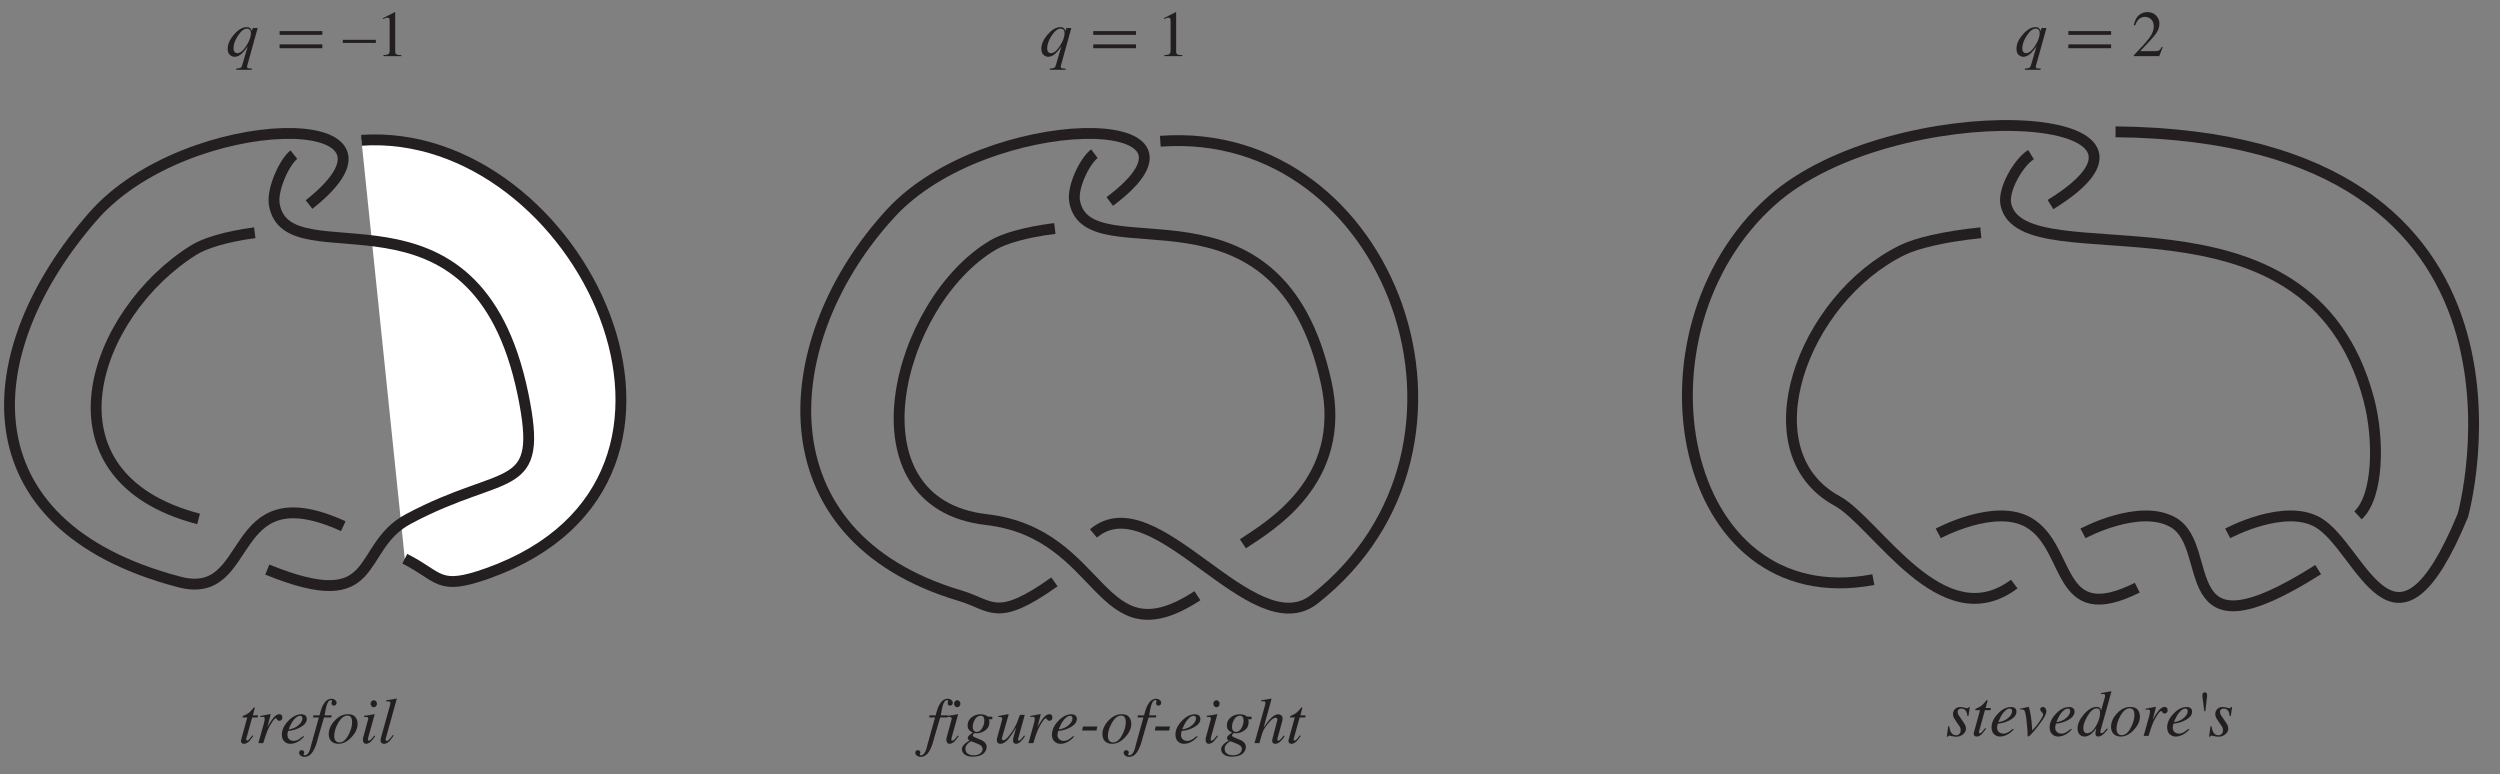 <?xml version="1.0" encoding="UTF-8"?>
<svg xmlns="http://www.w3.org/2000/svg" xmlns:xlink="http://www.w3.org/1999/xlink" width="456.04" height="141.24" viewBox="0 0 456.04 141.24">
<rect x="0" y="0" width="456.04" height="141.24" fill="#808080" stroke="none"/>
<defs>
<g>
<g id="glyph-0-0">
<path d="M 9.156 0 L 9.156 -7.781 L -0.109 -7.781 L -0.109 0 Z M 0.969 -1.078 L 0.969 -6.703 L 8.078 -6.703 L 8.078 -1.078 Z M 0.969 -1.078 "/>
</g>
<g id="glyph-0-1">
<path d="M 3.719 -5.281 C 2.969 -5.281 2.203 -4.844 1.438 -3.953 C 0.656 -3.062 0.266 -2.203 0.266 -1.344 C 0.266 -0.828 0.391 -0.438 0.672 -0.219 C 0.938 0.016 1.219 0.125 1.5 0.125 C 1.984 0.125 2.453 -0.078 2.906 -0.531 C 3.172 -0.781 3.516 -1.188 3.922 -1.781 L 2.906 1.672 C 2.844 1.906 2.734 2.078 2.594 2.141 C 2.453 2.203 2.188 2.25 1.797 2.297 L 1.797 2.5 L 4.672 2.5 L 4.672 2.266 C 4.328 2.266 4.125 2.25 4.016 2.234 C 3.875 2.188 3.797 2.078 3.797 1.922 C 3.797 1.906 3.797 1.891 3.797 1.859 C 3.797 1.844 3.812 1.828 3.812 1.797 L 5.734 -5.125 L 4.844 -5.125 L 4.672 -4.578 C 4.578 -4.828 4.484 -4.984 4.391 -5.062 C 4.25 -5.219 4.016 -5.281 3.719 -5.281 Z M 4.5 -4.172 C 4.5 -3.516 4.219 -2.75 3.672 -1.891 C 3.094 -0.984 2.547 -0.531 2 -0.531 C 1.844 -0.531 1.688 -0.594 1.547 -0.734 C 1.391 -0.859 1.328 -1.109 1.328 -1.453 C 1.328 -2.125 1.594 -2.859 2.109 -3.688 C 2.688 -4.578 3.25 -5.016 3.812 -5.016 C 3.969 -5.016 4.125 -4.953 4.281 -4.828 C 4.422 -4.703 4.5 -4.484 4.5 -4.172 Z M 4.5 -4.172 "/>
</g>
<g id="glyph-0-2">
<path d="M 0.438 -0.375 C 0.438 -0.25 0.484 -0.125 0.578 -0.031 C 0.656 0.078 0.797 0.125 1 0.125 C 1.234 0.125 1.469 0.031 1.734 -0.172 C 1.984 -0.359 2.266 -0.703 2.609 -1.203 L 2.688 -1.328 L 2.531 -1.422 C 2.281 -1.094 2.109 -0.875 2 -0.766 C 1.812 -0.562 1.688 -0.469 1.578 -0.469 C 1.5 -0.469 1.438 -0.5 1.422 -0.562 C 1.391 -0.625 1.391 -0.688 1.391 -0.766 L 2.484 -4.688 L 3.5 -4.688 L 3.562 -5.078 L 2.609 -5.078 L 2.953 -6.344 C 2.953 -6.375 2.953 -6.406 2.953 -6.422 C 2.953 -6.453 2.953 -6.469 2.938 -6.5 C 2.906 -6.5 2.891 -6.5 2.859 -6.516 C 2.828 -6.516 2.812 -6.516 2.797 -6.5 C 2.781 -6.5 2.766 -6.484 2.75 -6.469 L 2.656 -6.344 C 2.297 -5.906 2 -5.609 1.781 -5.453 C 1.547 -5.297 1.25 -5.141 0.844 -4.969 C 0.781 -4.938 0.75 -4.906 0.734 -4.875 C 0.719 -4.859 0.719 -4.781 0.719 -4.688 L 1.594 -4.688 L 0.469 -0.609 C 0.453 -0.578 0.453 -0.531 0.438 -0.484 C 0.438 -0.438 0.438 -0.406 0.438 -0.375 Z M 0.438 -0.375 "/>
</g>
<g id="glyph-0-3">
<path d="M 2.438 -5.297 C 2.422 -5.297 2.234 -5.266 1.875 -5.188 C 1.516 -5.125 1.188 -5.062 0.875 -5 L 0.641 -4.953 L 0.641 -4.766 C 0.734 -4.781 0.828 -4.781 0.891 -4.781 C 0.969 -4.797 1.016 -4.797 1.062 -4.797 C 1.203 -4.797 1.312 -4.781 1.375 -4.719 C 1.422 -4.641 1.453 -4.562 1.453 -4.438 C 1.453 -4.344 1.438 -4.219 1.406 -4.062 C 1.375 -3.906 1.328 -3.719 1.281 -3.516 L 0.297 0 L 1.188 0 C 1.359 -0.578 1.5 -1.016 1.609 -1.328 C 1.781 -1.812 1.922 -2.219 2.062 -2.516 C 2.297 -3.016 2.547 -3.469 2.844 -3.891 C 3.125 -4.312 3.344 -4.531 3.5 -4.531 C 3.531 -4.531 3.562 -4.516 3.578 -4.5 C 3.609 -4.484 3.609 -4.484 3.625 -4.453 L 3.703 -4.328 C 3.734 -4.25 3.781 -4.203 3.844 -4.156 C 3.922 -4.109 4 -4.078 4.125 -4.078 C 4.297 -4.078 4.422 -4.141 4.531 -4.25 C 4.625 -4.375 4.672 -4.516 4.672 -4.688 C 4.672 -4.844 4.625 -4.984 4.531 -5.109 C 4.422 -5.234 4.281 -5.281 4.109 -5.281 C 3.766 -5.281 3.422 -5.062 3.031 -4.609 C 2.656 -4.156 2.344 -3.656 2.047 -3.109 L 1.922 -2.828 L 2.5 -5.109 C 2.516 -5.141 2.516 -5.156 2.531 -5.203 C 2.531 -5.234 2.531 -5.25 2.5 -5.266 C 2.5 -5.281 2.469 -5.297 2.438 -5.297 Z M 2.438 -5.297 "/>
</g>
<g id="glyph-0-4">
<path d="M 0.375 -1.547 C 0.375 -1.016 0.531 -0.594 0.828 -0.312 C 1.141 -0.016 1.5 0.125 1.922 0.125 C 2.5 0.125 3.078 -0.078 3.672 -0.484 C 3.984 -0.734 4.234 -0.953 4.422 -1.172 L 4.281 -1.297 C 3.922 -1.016 3.641 -0.812 3.469 -0.688 C 3.125 -0.5 2.812 -0.406 2.531 -0.406 C 2.219 -0.406 1.953 -0.5 1.734 -0.688 C 1.5 -0.891 1.391 -1.141 1.391 -1.5 C 1.391 -1.641 1.406 -1.75 1.422 -1.844 C 1.438 -1.953 1.484 -2.078 1.531 -2.234 L 1.859 -2.266 C 2.594 -2.359 3.281 -2.609 3.938 -3 C 4.594 -3.406 4.922 -3.875 4.922 -4.422 C 4.922 -4.703 4.828 -4.922 4.656 -5.047 C 4.484 -5.188 4.219 -5.266 3.922 -5.266 C 3.109 -5.266 2.297 -4.859 1.547 -4.062 C 0.766 -3.25 0.375 -2.406 0.375 -1.547 Z M 1.609 -2.5 C 1.688 -2.703 1.75 -2.859 1.828 -3.016 C 1.953 -3.312 2.109 -3.609 2.312 -3.938 C 2.5 -4.219 2.719 -4.453 2.969 -4.672 C 3.219 -4.875 3.469 -4.984 3.719 -4.984 C 3.859 -4.984 3.953 -4.938 4.016 -4.859 C 4.094 -4.781 4.125 -4.656 4.125 -4.516 C 4.125 -4.094 3.891 -3.688 3.422 -3.281 C 2.953 -2.859 2.359 -2.609 1.609 -2.5 Z M 1.609 -2.5 "/>
</g>
<g id="glyph-0-5">
<path d="M 5.062 -7.359 C 5.062 -7.547 4.984 -7.719 4.797 -7.859 C 4.625 -8.016 4.406 -8.094 4.125 -8.094 C 3.562 -8.094 3.062 -7.766 2.672 -7.094 C 2.406 -6.656 2.172 -6 1.953 -5.078 L 0.828 -5.078 L 0.75 -4.688 L 1.828 -4.688 L 0.438 0.312 C 0.328 0.781 0.234 1.172 0.109 1.438 C -0.125 1.953 -0.406 2.219 -0.734 2.219 C -0.797 2.219 -0.859 2.203 -0.906 2.188 C -0.938 2.156 -0.969 2.141 -0.969 2.094 C -0.969 2.062 -0.953 2.016 -0.906 1.953 C -0.875 1.875 -0.844 1.797 -0.844 1.734 C -0.844 1.594 -0.891 1.5 -0.984 1.406 C -1.078 1.328 -1.188 1.281 -1.328 1.281 C -1.469 1.281 -1.594 1.328 -1.656 1.438 C -1.75 1.531 -1.781 1.641 -1.781 1.75 C -1.781 1.953 -1.688 2.109 -1.5 2.266 C -1.328 2.422 -1.094 2.5 -0.812 2.5 C -0.188 2.5 0.328 2.188 0.719 1.562 C 1.109 0.938 1.422 0.125 1.656 -0.891 L 2.766 -4.688 L 4.094 -4.688 L 4.172 -5.078 L 2.875 -5.078 C 3.016 -5.938 3.141 -6.547 3.25 -6.906 C 3.453 -7.531 3.703 -7.844 3.984 -7.844 C 4.062 -7.844 4.109 -7.828 4.156 -7.797 C 4.203 -7.75 4.219 -7.719 4.219 -7.656 C 4.156 -7.469 4.125 -7.328 4.125 -7.266 C 4.125 -7.156 4.172 -7.047 4.25 -6.953 C 4.328 -6.875 4.438 -6.844 4.578 -6.844 C 4.734 -6.844 4.844 -6.906 4.938 -7 C 5.016 -7.109 5.062 -7.219 5.062 -7.359 Z M 5.062 -7.359 "/>
</g>
<g id="glyph-0-6">
<path d="M 1.312 -1.25 C 1.312 -2.047 1.562 -2.875 2.047 -3.703 C 2.562 -4.594 3.125 -5.031 3.719 -5.031 C 4.078 -5.031 4.328 -4.875 4.469 -4.531 C 4.531 -4.359 4.578 -4.125 4.578 -3.812 C 4.578 -3.141 4.375 -2.391 3.953 -1.562 C 3.469 -0.609 2.906 -0.125 2.266 -0.125 C 1.953 -0.125 1.719 -0.234 1.547 -0.453 C 1.391 -0.656 1.312 -0.938 1.312 -1.25 Z M 3.797 -5.281 C 2.938 -5.281 2.141 -4.891 1.391 -4.094 C 0.672 -3.312 0.312 -2.5 0.312 -1.641 C 0.312 -1.094 0.484 -0.641 0.797 -0.328 C 1.125 -0.031 1.547 0.125 2.078 0.125 C 2.938 0.125 3.734 -0.281 4.484 -1.109 C 5.219 -1.891 5.578 -2.703 5.578 -3.531 C 5.578 -4.016 5.438 -4.422 5.172 -4.766 C 4.906 -5.109 4.438 -5.281 3.797 -5.281 Z M 3.797 -5.281 "/>
</g>
<g id="glyph-0-7">
<path d="M 2.547 -6.547 C 2.719 -6.547 2.859 -6.609 2.969 -6.734 C 3.078 -6.859 3.141 -7 3.141 -7.188 C 3.141 -7.359 3.078 -7.516 2.969 -7.641 C 2.859 -7.766 2.719 -7.828 2.547 -7.828 C 2.406 -7.828 2.266 -7.766 2.156 -7.641 C 2.047 -7.516 1.984 -7.359 1.984 -7.188 C 1.984 -7.016 2.047 -6.859 2.156 -6.75 C 2.266 -6.609 2.406 -6.547 2.547 -6.547 Z M 2.422 -5.234 C 2.25 -5.203 2.078 -5.172 1.891 -5.141 C 1.75 -5.109 1.609 -5.078 1.484 -5.078 C 1.344 -5.047 1.109 -5.016 0.781 -4.984 L 0.781 -4.781 C 1.094 -4.781 1.297 -4.781 1.391 -4.734 C 1.5 -4.703 1.547 -4.625 1.547 -4.484 C 1.547 -4.438 1.547 -4.406 1.547 -4.359 C 1.531 -4.328 1.516 -4.281 1.5 -4.234 L 0.688 -1.234 C 0.625 -1.078 0.609 -0.953 0.594 -0.875 C 0.578 -0.781 0.578 -0.688 0.578 -0.578 C 0.578 -0.375 0.625 -0.219 0.734 -0.078 C 0.844 0.062 0.984 0.125 1.141 0.125 C 1.438 0.125 1.734 -0.016 2.031 -0.281 C 2.219 -0.469 2.453 -0.766 2.75 -1.172 L 2.812 -1.25 L 2.656 -1.391 C 2.469 -1.125 2.312 -0.938 2.188 -0.797 C 1.969 -0.578 1.797 -0.453 1.656 -0.453 C 1.578 -0.453 1.531 -0.484 1.516 -0.531 C 1.5 -0.562 1.484 -0.625 1.484 -0.688 C 1.484 -0.719 1.5 -0.844 1.562 -1.078 L 2.719 -5.234 C 2.734 -5.25 2.719 -5.266 2.703 -5.281 C 2.672 -5.281 2.578 -5.281 2.422 -5.234 Z M 2.422 -5.234 "/>
</g>
<g id="glyph-0-8">
<path d="M 0.625 -1.234 C 0.578 -1.109 0.562 -1 0.531 -0.906 C 0.5 -0.734 0.484 -0.609 0.484 -0.516 C 0.484 -0.266 0.578 -0.078 0.734 0.031 C 0.844 0.094 0.984 0.125 1.109 0.125 C 1.438 0.125 1.766 -0.031 2.094 -0.359 C 2.281 -0.547 2.547 -0.891 2.875 -1.391 L 2.719 -1.5 C 2.562 -1.25 2.375 -1.016 2.156 -0.766 C 1.922 -0.516 1.734 -0.391 1.594 -0.391 C 1.516 -0.391 1.469 -0.422 1.438 -0.484 C 1.422 -0.531 1.406 -0.578 1.406 -0.656 C 1.406 -0.688 1.406 -0.734 1.422 -0.766 C 1.422 -0.797 1.438 -0.906 1.5 -1.078 L 3.438 -8.078 C 3.406 -8.125 3.375 -8.141 3.359 -8.141 C 3.031 -8.062 2.766 -8.016 2.547 -7.969 C 2.484 -7.953 2.328 -7.922 2.094 -7.906 C 1.875 -7.859 1.672 -7.844 1.5 -7.812 L 1.5 -7.625 C 1.797 -7.625 2.016 -7.609 2.125 -7.594 C 2.219 -7.562 2.281 -7.469 2.281 -7.344 C 2.281 -7.312 2.281 -7.266 2.266 -7.219 C 2.266 -7.172 2.25 -7.109 2.25 -7.062 Z M 0.625 -1.234 "/>
</g>
<g id="glyph-0-9">
<path d="M 2.078 -2.984 C 2.078 -3.406 2.203 -3.859 2.469 -4.312 C 2.734 -4.781 3.094 -5 3.516 -5 C 3.75 -5 3.922 -4.938 4.016 -4.781 C 4.125 -4.641 4.188 -4.438 4.188 -4.172 C 4.188 -3.656 4.062 -3.156 3.781 -2.719 C 3.516 -2.281 3.203 -2.047 2.859 -2.047 C 2.531 -2.047 2.312 -2.172 2.188 -2.406 C 2.109 -2.547 2.078 -2.75 2.078 -2.984 Z M 2.266 2.219 C 1.922 2.219 1.641 2.172 1.406 2.062 C 0.969 1.875 0.734 1.516 0.734 1 C 0.734 0.656 0.891 0.359 1.188 0.078 C 1.469 -0.188 1.656 -0.328 1.766 -0.328 C 1.828 -0.328 2.047 -0.25 2.422 -0.109 C 2.797 0.047 3.062 0.156 3.219 0.234 C 3.422 0.328 3.547 0.422 3.625 0.5 C 3.781 0.672 3.875 0.859 3.875 1.094 C 3.875 1.391 3.719 1.672 3.422 1.891 C 3.109 2.109 2.719 2.219 2.266 2.219 Z M 0.094 1.141 C 0.094 1.516 0.281 1.828 0.625 2.094 C 0.969 2.344 1.438 2.469 2.047 2.469 C 2.906 2.469 3.547 2.297 3.969 1.953 C 4.391 1.594 4.609 1.188 4.609 0.719 C 4.609 0.094 4.188 -0.375 3.344 -0.688 C 2.484 -1.016 2.062 -1.234 2.062 -1.375 C 2.062 -1.453 2.109 -1.562 2.219 -1.672 C 2.312 -1.797 2.406 -1.844 2.453 -1.844 C 2.531 -1.828 2.594 -1.812 2.641 -1.812 C 2.703 -1.797 2.75 -1.797 2.812 -1.797 C 3.359 -1.797 3.891 -1.984 4.375 -2.344 C 4.875 -2.703 5.109 -3.203 5.109 -3.812 C 5.109 -3.953 5.109 -4.047 5.094 -4.125 C 5.078 -4.188 5.062 -4.266 5.031 -4.359 L 5.641 -4.359 L 5.641 -4.828 L 4.844 -4.828 C 4.797 -4.891 4.656 -4.984 4.422 -5.094 C 4.172 -5.203 3.875 -5.266 3.516 -5.266 C 2.844 -5.266 2.281 -5.078 1.812 -4.672 C 1.359 -4.297 1.141 -3.812 1.141 -3.219 C 1.141 -2.859 1.234 -2.562 1.453 -2.344 C 1.641 -2.156 1.844 -2.031 2.094 -1.953 C 1.828 -1.75 1.625 -1.594 1.5 -1.484 C 1.266 -1.281 1.156 -1.094 1.156 -0.938 C 1.156 -0.812 1.188 -0.734 1.25 -0.656 C 1.312 -0.578 1.391 -0.531 1.5 -0.469 C 1 -0.203 0.656 0.062 0.438 0.328 C 0.203 0.578 0.094 0.859 0.094 1.141 Z M 0.094 1.141 "/>
</g>
<g id="glyph-0-10">
<path d="M 0.547 -0.938 C 0.531 -0.859 0.516 -0.781 0.516 -0.734 C 0.5 -0.688 0.5 -0.625 0.5 -0.531 C 0.5 -0.25 0.594 -0.062 0.797 0.047 C 0.906 0.109 1.031 0.125 1.156 0.125 C 1.641 0.125 2.141 -0.188 2.672 -0.828 C 2.984 -1.203 3.422 -1.844 3.953 -2.75 L 4.016 -2.781 L 3.844 -2.203 C 3.734 -1.797 3.641 -1.469 3.562 -1.188 C 3.516 -1.031 3.5 -0.906 3.469 -0.781 C 3.469 -0.672 3.453 -0.562 3.453 -0.453 C 3.453 -0.266 3.5 -0.109 3.609 -0.031 C 3.719 0.078 3.859 0.125 4.016 0.125 C 4.359 0.125 4.719 -0.094 5.078 -0.531 C 5.281 -0.734 5.469 -0.984 5.641 -1.297 L 5.484 -1.391 C 5.344 -1.234 5.234 -1.094 5.172 -1.016 C 5.062 -0.875 4.984 -0.781 4.938 -0.734 C 4.844 -0.641 4.781 -0.578 4.703 -0.531 C 4.641 -0.484 4.578 -0.469 4.531 -0.469 C 4.484 -0.469 4.422 -0.484 4.406 -0.516 C 4.375 -0.547 4.375 -0.594 4.375 -0.641 C 4.375 -0.688 4.375 -0.734 4.391 -0.812 C 4.422 -0.875 4.422 -0.938 4.453 -1.031 L 5.594 -5.156 L 4.703 -5.156 C 4.469 -4.5 4.281 -4.016 4.172 -3.719 C 3.969 -3.25 3.734 -2.812 3.5 -2.422 C 3.219 -1.984 2.906 -1.547 2.562 -1.141 C 2.219 -0.734 1.938 -0.531 1.688 -0.531 C 1.625 -0.531 1.547 -0.562 1.5 -0.609 C 1.453 -0.672 1.422 -0.734 1.422 -0.828 C 1.422 -0.844 1.438 -0.891 1.438 -0.938 C 1.453 -0.984 1.469 -1.078 1.5 -1.172 L 2.625 -5.094 L 2.656 -5.188 C 2.656 -5.203 2.641 -5.234 2.625 -5.25 C 2.609 -5.281 2.594 -5.281 2.578 -5.281 L 1.641 -5.109 L 0.766 -4.938 L 0.766 -4.781 C 1.031 -4.781 1.234 -4.75 1.328 -4.719 C 1.438 -4.672 1.484 -4.578 1.484 -4.406 C 1.484 -4.375 1.469 -4.328 1.469 -4.297 C 1.453 -4.266 1.453 -4.219 1.438 -4.188 Z M 0.547 -0.938 "/>
</g>
<g id="glyph-0-11">
<path d="M 0.578 -2.297 L 3.203 -2.297 L 3.359 -3.047 L 0.75 -3.047 Z M 0.578 -2.297 "/>
</g>
<g id="glyph-0-12">
<path d="M 1.422 -7.625 C 1.734 -7.641 1.938 -7.641 2.047 -7.609 C 2.156 -7.562 2.203 -7.469 2.203 -7.297 C 2.203 -7.266 2.203 -7.234 2.203 -7.203 C 2.203 -7.156 2.188 -7.109 2.172 -7.062 L 0.219 0 L 1.109 0 C 1.375 -0.984 1.562 -1.594 1.656 -1.875 C 1.75 -2.156 1.891 -2.438 2.078 -2.75 C 2.359 -3.172 2.688 -3.609 3.078 -4.016 C 3.469 -4.438 3.812 -4.641 4.062 -4.641 C 4.156 -4.641 4.234 -4.625 4.297 -4.562 C 4.359 -4.516 4.391 -4.422 4.391 -4.328 C 4.391 -4.297 4.375 -4.266 4.375 -4.234 C 4.375 -4.203 4.375 -4.172 4.359 -4.141 L 3.469 -0.734 C 3.469 -0.672 3.453 -0.625 3.453 -0.578 C 3.438 -0.531 3.438 -0.484 3.438 -0.438 C 3.438 -0.25 3.484 -0.109 3.594 -0.016 C 3.703 0.078 3.828 0.125 3.984 0.125 C 4.328 0.125 4.672 -0.031 5.016 -0.375 C 5.203 -0.547 5.438 -0.844 5.703 -1.25 L 5.547 -1.391 C 5.281 -1.031 5.078 -0.812 4.984 -0.703 C 4.828 -0.531 4.672 -0.453 4.562 -0.453 C 4.5 -0.453 4.469 -0.469 4.422 -0.5 C 4.391 -0.531 4.375 -0.578 4.375 -0.656 C 4.375 -0.703 4.391 -0.781 4.406 -0.844 C 4.422 -0.922 4.438 -0.984 4.469 -1.078 L 5.234 -3.859 C 5.266 -3.953 5.281 -4.047 5.297 -4.172 C 5.328 -4.281 5.344 -4.375 5.344 -4.453 C 5.344 -4.75 5.25 -4.969 5.078 -5.078 C 4.906 -5.203 4.734 -5.266 4.547 -5.266 C 4.094 -5.266 3.609 -4.984 3.062 -4.406 C 2.75 -4.078 2.359 -3.547 1.875 -2.828 L 3.312 -8.031 C 3.312 -8.062 3.297 -8.094 3.25 -8.125 C 3.234 -8.125 3.203 -8.125 3.156 -8.109 C 3.125 -8.094 2.891 -8.047 2.422 -7.969 C 2.312 -7.938 2.188 -7.922 2.031 -7.906 C 1.875 -7.875 1.672 -7.859 1.422 -7.812 Z M 1.422 -7.625 "/>
</g>
<g id="glyph-0-13">
<path d="M 0.172 0.156 L 0.375 0.156 C 0.406 0.078 0.438 0.031 0.484 0.016 C 0.516 -0.031 0.578 -0.047 0.641 -0.047 C 0.688 -0.047 0.859 -0.016 1.156 0.062 C 1.453 0.125 1.688 0.156 1.844 0.156 C 2.344 0.156 2.766 0.016 3.125 -0.281 C 3.484 -0.562 3.672 -0.922 3.672 -1.344 C 3.672 -1.562 3.609 -1.766 3.531 -1.953 C 3.438 -2.156 3.281 -2.406 3.062 -2.703 L 2.656 -3.312 C 2.438 -3.609 2.297 -3.812 2.25 -3.938 C 2.188 -4.062 2.156 -4.203 2.156 -4.359 C 2.156 -4.578 2.219 -4.734 2.359 -4.828 C 2.484 -4.938 2.641 -4.984 2.812 -4.984 C 3.219 -4.984 3.516 -4.812 3.719 -4.453 C 3.812 -4.266 3.891 -3.984 3.938 -3.609 L 4.125 -3.609 L 4.375 -5.266 L 4.203 -5.266 C 4.172 -5.188 4.125 -5.141 4.078 -5.109 C 4.016 -5.078 3.953 -5.047 3.859 -5.047 C 3.766 -5.047 3.594 -5.078 3.359 -5.156 C 3.109 -5.234 2.891 -5.266 2.703 -5.266 C 2.25 -5.266 1.891 -5.141 1.656 -4.875 C 1.406 -4.625 1.297 -4.328 1.297 -3.984 C 1.297 -3.766 1.344 -3.547 1.453 -3.312 C 1.531 -3.172 1.719 -2.891 2 -2.453 L 2.5 -1.734 C 2.547 -1.641 2.609 -1.547 2.656 -1.438 C 2.688 -1.328 2.703 -1.188 2.703 -1.016 C 2.703 -0.734 2.625 -0.531 2.469 -0.359 C 2.297 -0.188 2.094 -0.109 1.875 -0.109 C 1.438 -0.109 1.125 -0.312 0.906 -0.719 C 0.797 -0.938 0.688 -1.281 0.609 -1.75 L 0.422 -1.75 Z M 0.172 0.156 "/>
</g>
<g id="glyph-0-14">
<path d="M 4.406 -5.266 C 4.281 -5.266 4.172 -5.234 4.078 -5.141 C 4 -5.062 3.953 -4.953 3.953 -4.828 C 3.953 -4.688 4.031 -4.531 4.219 -4.359 C 4.391 -4.188 4.484 -4.047 4.484 -3.922 C 4.484 -3.688 4.281 -3.266 3.875 -2.688 C 3.484 -2.094 3.078 -1.594 2.688 -1.188 L 2.5 -0.984 C 2.453 -1.781 2.406 -2.375 2.359 -2.797 C 2.281 -3.453 2.172 -4.109 2.016 -4.781 C 1.969 -4.984 1.938 -5.141 1.891 -5.203 C 1.875 -5.281 1.828 -5.312 1.781 -5.297 L 1.594 -5.234 C 1.562 -5.234 1.359 -5.188 0.984 -5.109 C 0.609 -5.031 0.375 -4.984 0.25 -4.953 L 0.25 -4.797 C 0.328 -4.812 0.391 -4.812 0.438 -4.812 C 0.5 -4.828 0.547 -4.828 0.594 -4.828 C 0.859 -4.828 1.031 -4.734 1.125 -4.531 C 1.219 -4.344 1.312 -3.922 1.406 -3.266 C 1.453 -2.969 1.5 -2.5 1.547 -1.891 C 1.609 -1.266 1.641 -0.828 1.641 -0.562 C 1.641 -0.344 1.641 -0.203 1.641 -0.109 C 1.672 0.047 1.703 0.125 1.766 0.125 C 1.953 0.125 2.547 -0.484 3.531 -1.75 C 4.578 -3.062 5.078 -3.969 5.078 -4.5 C 5.078 -4.703 5.031 -4.875 4.906 -5.031 C 4.797 -5.188 4.625 -5.266 4.406 -5.266 Z M 4.406 -5.266 "/>
</g>
<g id="glyph-0-15">
<path d="M 1.219 -1.359 C 1.219 -2 1.469 -2.734 1.969 -3.578 C 2.516 -4.531 3.094 -5.016 3.688 -5.016 C 3.922 -5.016 4.094 -4.938 4.172 -4.781 C 4.25 -4.625 4.281 -4.422 4.281 -4.188 C 4.281 -3.453 4.031 -2.656 3.547 -1.812 C 3.031 -0.922 2.5 -0.484 1.938 -0.484 C 1.672 -0.484 1.5 -0.562 1.391 -0.734 C 1.281 -0.922 1.219 -1.125 1.219 -1.359 Z M 3.625 -5.281 C 2.891 -5.281 2.141 -4.844 1.344 -3.953 C 0.578 -3.062 0.172 -2.203 0.172 -1.344 C 0.172 -0.844 0.312 -0.484 0.562 -0.234 C 0.812 0 1.109 0.125 1.438 0.125 C 1.859 0.125 2.25 -0.031 2.609 -0.312 C 2.953 -0.594 3.281 -0.969 3.578 -1.406 C 3.531 -1.188 3.5 -1 3.469 -0.828 C 3.453 -0.641 3.438 -0.516 3.438 -0.438 C 3.438 -0.188 3.516 -0.031 3.672 0.062 C 3.766 0.109 3.859 0.125 3.969 0.125 C 4.281 0.125 4.641 -0.062 5.031 -0.453 C 5.266 -0.688 5.453 -0.891 5.594 -1.109 L 5.688 -1.234 L 5.531 -1.359 C 5.328 -1.109 5.156 -0.922 5.031 -0.781 C 4.828 -0.578 4.672 -0.484 4.562 -0.484 C 4.516 -0.484 4.469 -0.5 4.422 -0.531 C 4.375 -0.578 4.328 -0.641 4.328 -0.75 C 4.328 -0.781 4.344 -0.828 4.359 -0.891 C 4.359 -0.938 4.375 -1 4.391 -1.078 L 5.172 -3.844 L 6.328 -8.016 L 6.344 -8.078 L 6.281 -8.141 C 5.5 -7.984 4.891 -7.875 4.453 -7.812 L 4.453 -7.625 C 4.547 -7.641 4.625 -7.641 4.672 -7.641 C 4.734 -7.656 4.797 -7.656 4.859 -7.656 C 4.969 -7.656 5.047 -7.625 5.109 -7.594 C 5.156 -7.562 5.188 -7.469 5.188 -7.312 C 5.188 -7.266 5.188 -7.219 5.188 -7.172 C 5.172 -7.109 5.156 -7.062 5.141 -7 L 4.469 -4.625 C 4.422 -4.828 4.359 -4.984 4.281 -5.062 C 4.156 -5.219 3.938 -5.281 3.625 -5.281 Z M 3.625 -5.281 "/>
</g>
<g id="glyph-0-16">
<path d="M 1.922 -7.938 C 1.828 -7.938 1.719 -7.906 1.641 -7.828 C 1.547 -7.766 1.5 -7.641 1.5 -7.453 C 1.5 -7.359 1.5 -7.266 1.5 -7.172 C 1.516 -7.094 1.531 -6.984 1.547 -6.875 L 1.844 -4.5 L 2.047 -4.5 L 2.344 -7.062 C 2.359 -7.203 2.359 -7.297 2.359 -7.312 C 2.359 -7.344 2.359 -7.375 2.359 -7.406 C 2.359 -7.594 2.328 -7.719 2.266 -7.812 C 2.203 -7.891 2.094 -7.938 1.922 -7.938 Z M 1.922 -7.938 "/>
</g>
<g id="glyph-1-0">
<path d="M 8.375 0 L 8.375 -7.922 L 0.188 -7.922 L 0.188 0 Z M 1.281 -1.094 L 1.281 -6.828 L 7.281 -6.828 L 7.281 -1.094 Z M 1.281 -1.094 "/>
</g>
<g id="glyph-1-1">
</g>
<g id="glyph-1-2">
<path d="M -0.031 -2.969 L -0.031 -2.406 L 6 -2.406 L 6 -2.969 Z M -0.031 -2.969 "/>
</g>
<g id="glyph-1-3">
<path d="M 3.531 -8.016 L 3.469 -8.016 L 1.328 -6.922 L 1.328 -6.75 C 1.469 -6.812 1.609 -6.875 1.781 -6.938 C 1.938 -7 2.062 -7.016 2.172 -7.016 C 2.328 -7.016 2.422 -6.969 2.469 -6.875 C 2.516 -6.781 2.547 -6.641 2.547 -6.453 L 2.547 -1.062 C 2.547 -0.703 2.469 -0.484 2.328 -0.375 C 2.188 -0.266 1.875 -0.203 1.406 -0.172 L 1.406 0 L 4.688 0 L 4.688 -0.172 C 4.25 -0.172 3.953 -0.234 3.797 -0.312 C 3.641 -0.391 3.562 -0.578 3.562 -0.891 L 3.562 -7.906 C 3.562 -7.938 3.562 -7.969 3.562 -7.969 C 3.562 -7.969 3.547 -7.984 3.531 -8.016 Z M 3.531 -8.016 "/>
</g>
<g id="glyph-1-4">
<path d="M 0.359 0 L 5.016 0 L 5.656 -1.625 L 5.5 -1.688 C 5.312 -1.344 5.141 -1.141 4.984 -1.031 C 4.844 -0.953 4.578 -0.906 4.219 -0.906 L 1.547 -0.906 C 3 -2.406 3.953 -3.469 4.391 -4.062 C 4.828 -4.641 5.047 -5.266 5.047 -5.891 C 5.047 -6.5 4.844 -7 4.438 -7.406 C 4.031 -7.828 3.516 -8.031 2.859 -8.031 C 2.312 -8.031 1.812 -7.859 1.359 -7.516 C 0.891 -7.156 0.562 -6.547 0.375 -5.641 L 0.625 -5.594 C 0.781 -6.047 0.969 -6.359 1.141 -6.578 C 1.469 -6.969 1.891 -7.156 2.438 -7.156 C 2.859 -7.156 3.234 -7 3.547 -6.703 C 3.859 -6.406 4.016 -5.969 4.016 -5.391 C 4.016 -4.734 3.766 -4.078 3.25 -3.375 C 2.75 -2.688 1.781 -1.609 0.359 -0.125 Z M 0.359 0 "/>
</g>
<g id="glyph-2-0">
<path d="M 5.234 0 L 5.234 -9.562 L 0.75 -9.562 L 0.75 0 Z M 1.5 -8.828 L 4.484 -8.828 L 4.484 -0.75 L 1.5 -0.75 Z M 1.5 -8.828 "/>
</g>
<g id="glyph-2-1">
<path d="M 8.578 -4.562 L 0.781 -4.562 L 0.781 -3.875 L 8.578 -3.875 Z M 8.578 -2.141 L 0.781 -2.141 L 0.781 -1.438 L 8.578 -1.438 Z M 8.578 -2.141 "/>
</g>
</g>
<clipPath id="clip-0">
<path clip-rule="nonzero" d="M 0.742 12 L 75 12 L 75 118 L 0.742 118 Z M 0.742 12 "/>
</clipPath>
<clipPath id="clip-1">
<path clip-rule="nonzero" d="M 376 12 L 454.344 12 L 454.344 121 L 376 121 Z M 376 12 "/>
</clipPath>
</defs>
<g clip-path="url(#clip-0)">
<path fill="none" stroke-width="20" stroke-linecap="butt" stroke-linejoin="miter" stroke="rgb(13.73%, 12.16%, 12.549%)" stroke-opacity="1" stroke-miterlimit="4" d="M 625.017 449.512 C 405.012 549.5 465.02 309.505 323.167 346.657 C -77.807 451.672 -50.709 775.043 164.034 1020.459 C 337.188 1218.393 789.923 1222.124 561.945 1042.137 " transform="matrix(0.099, 0, 0, -0.099, 0.743, 140.484)"/>
</g>
<path fill-rule="nonzero" fill="rgb(100%, 100%, 100%)" fill-opacity="1" stroke-width="20" stroke-linecap="butt" stroke-linejoin="miter" stroke="rgb(13.73%, 12.16%, 12.549%)" stroke-opacity="1" stroke-miterlimit="4" d="M 658.477 1160.544 C 1059.177 1187.603 1375.793 535.716 891.679 362.837 C 798.367 329.495 805.004 356.161 738.358 389.503 " transform="matrix(0.099, 0, 0, -0.099, 0.743, 140.484)"/>
<path fill="none" stroke-width="20" stroke-linecap="butt" stroke-linejoin="miter" stroke="rgb(13.73%, 12.16%, 12.549%)" stroke-opacity="1" stroke-miterlimit="4" d="M 485.01 369.514 C 698.339 282.839 645.007 409.493 745.034 462.826 C 925.885 559.279 995.123 503.237 956.164 692.61 C 869.529 1113.221 522.673 899.852 497.931 1042.137 C 493.179 1069.549 516.31 1120.211 533.944 1134.114 " transform="matrix(0.099, 0, 0, -0.099, 0.743, 140.484)"/>
<path fill="none" stroke-width="20" stroke-linecap="butt" stroke-linejoin="miter" stroke="rgb(13.73%, 12.16%, 12.549%)" stroke-opacity="1" stroke-miterlimit="4" d="M 461.918 990.14 C 407.918 983.189 368.763 970.307 349.951 958.565 C 163.995 842.985 57.134 541.528 358.356 462.826 " transform="matrix(0.099, 0, 0, -0.099, 0.743, 140.484)"/>
<path fill="none" stroke-width="20" stroke-linecap="butt" stroke-linejoin="miter" stroke="rgb(13.73%, 12.16%, 12.549%)" stroke-opacity="1" stroke-miterlimit="4" d="M 1935.39 346.853 C 1827.626 270.311 1820.635 303.889 1761.765 321.365 C 1389.185 431.761 1421.703 796.958 1634.679 1027.056 C 1809.914 1216.429 2268.108 1220.003 2037.342 1047.792 " transform="matrix(0.099, 0, 0, -0.099, 0.743, 140.484)"/>
<path fill="none" stroke-width="20" stroke-linecap="butt" stroke-linejoin="miter" stroke="rgb(13.73%, 12.16%, 12.549%)" stroke-opacity="1" stroke-miterlimit="4" d="M 2130.457 1158.777 C 2555.191 1190.195 2774.569 597.688 2414.399 315.003 C 2300.626 225.697 2120.993 531.828 2007.259 436.159 " transform="matrix(0.099, 0, 0, -0.099, 0.743, 140.484)"/>
<path fill="none" stroke-width="20" stroke-linecap="butt" stroke-linejoin="miter" stroke="rgb(13.73%, 12.16%, 12.549%)" stroke-opacity="1" stroke-miterlimit="4" d="M 2282.639 417.034 C 2330.552 448.923 2475.743 532.22 2436.313 713.385 C 2348.656 1115.813 1997.637 911.673 1972.581 1047.792 C 1967.75 1074.026 1991.196 1122.489 2009.026 1135.802 " transform="matrix(0.099, 0, 0, -0.099, 0.743, 140.484)"/>
<path fill="none" stroke-width="20" stroke-linecap="butt" stroke-linejoin="miter" stroke="rgb(13.73%, 12.16%, 12.549%)" stroke-opacity="1" stroke-miterlimit="4" d="M 1936.136 998.034 C 1881.468 991.397 1841.882 979.065 1822.834 967.872 C 1643.947 862.739 1549.496 491.652 1809.678 461.687 C 2031.176 436.159 2013.228 200.17 2198.831 321.365 " transform="matrix(0.099, 0, 0, -0.099, 0.743, 140.484)"/>
<g fill="rgb(13.73%, 12.16%, 12.549%)" fill-opacity="1">
<use xlink:href="#glyph-0-1" x="41.27" y="10.234"/>
</g>
<g fill="rgb(13.73%, 12.16%, 12.549%)" fill-opacity="1">
<use xlink:href="#glyph-1-1" x="47.238" y="10.234"/>
</g>
<g fill="rgb(13.73%, 12.16%, 12.549%)" fill-opacity="1">
<use xlink:href="#glyph-2-1" x="50.222" y="10.234"/>
</g>
<g fill="rgb(13.73%, 12.16%, 12.549%)" fill-opacity="1">
<use xlink:href="#glyph-1-1" x="59.579" y="10.234"/>
<use xlink:href="#glyph-1-2" x="62.563" y="10.234"/>
<use xlink:href="#glyph-1-3" x="68.531" y="10.234"/>
</g>
<g fill="rgb(13.73%, 12.16%, 12.549%)" fill-opacity="1">
<use xlink:href="#glyph-0-1" x="189.694" y="10.234"/>
</g>
<g fill="rgb(13.73%, 12.16%, 12.549%)" fill-opacity="1">
<use xlink:href="#glyph-1-1" x="195.662" y="10.234"/>
</g>
<g fill="rgb(13.73%, 12.16%, 12.549%)" fill-opacity="1">
<use xlink:href="#glyph-2-1" x="198.646" y="10.234"/>
</g>
<g fill="rgb(13.73%, 12.16%, 12.549%)" fill-opacity="1">
<use xlink:href="#glyph-1-1" x="208.004" y="10.234"/>
<use xlink:href="#glyph-1-3" x="210.988" y="10.234"/>
</g>
<g fill="rgb(13.73%, 12.16%, 12.549%)" fill-opacity="1">
<use xlink:href="#glyph-0-1" x="367.57" y="10.234"/>
</g>
<g fill="rgb(13.73%, 12.16%, 12.549%)" fill-opacity="1">
<use xlink:href="#glyph-1-1" x="373.538" y="10.234"/>
</g>
<g fill="rgb(13.73%, 12.16%, 12.549%)" fill-opacity="1">
<use xlink:href="#glyph-2-1" x="376.522" y="10.234"/>
</g>
<g fill="rgb(13.73%, 12.16%, 12.549%)" fill-opacity="1">
<use xlink:href="#glyph-1-1" x="385.88" y="10.234"/>
<use xlink:href="#glyph-1-4" x="388.864" y="10.234"/>
</g>
<g fill="rgb(13.73%, 12.16%, 12.549%)" fill-opacity="1">
<use xlink:href="#glyph-0-2" x="43.516" y="135.56"/>
</g>
<g fill="rgb(13.73%, 12.16%, 12.549%)" fill-opacity="1">
<use xlink:href="#glyph-0-3" x="46.832" y="135.56"/>
</g>
<g fill="rgb(13.73%, 12.16%, 12.549%)" fill-opacity="1">
<use xlink:href="#glyph-0-4" x="51.04" y="135.56"/>
</g>
<g fill="rgb(13.73%, 12.16%, 12.549%)" fill-opacity="1">
<use xlink:href="#glyph-0-5" x="56.338" y="135.56"/>
</g>
<g fill="rgb(13.73%, 12.16%, 12.549%)" fill-opacity="1">
<use xlink:href="#glyph-0-6" x="59.654" y="135.56"/>
<use xlink:href="#glyph-0-7" x="65.622" y="135.56"/>
</g>
<g fill="rgb(13.73%, 12.16%, 12.549%)" fill-opacity="1">
<use xlink:href="#glyph-0-8" x="68.938" y="135.56"/>
</g>
<g fill="rgb(13.73%, 12.16%, 12.549%)" fill-opacity="1">
<use xlink:href="#glyph-0-5" x="168.738" y="135.56"/>
</g>
<g fill="rgb(13.73%, 12.16%, 12.549%)" fill-opacity="1">
<use xlink:href="#glyph-0-7" x="172.054" y="135.56"/>
</g>
<g fill="rgb(13.73%, 12.16%, 12.549%)" fill-opacity="1">
<use xlink:href="#glyph-0-9" x="175.37" y="135.56"/>
<use xlink:href="#glyph-0-10" x="181.338" y="135.56"/>
<use xlink:href="#glyph-0-3" x="187.306" y="135.56"/>
</g>
<g fill="rgb(13.73%, 12.16%, 12.549%)" fill-opacity="1">
<use xlink:href="#glyph-0-4" x="191.514" y="135.56"/>
</g>
<g fill="rgb(13.73%, 12.16%, 12.549%)" fill-opacity="1">
<use xlink:href="#glyph-0-11" x="196.812" y="135.56"/>
<use xlink:href="#glyph-0-6" x="200.786" y="135.56"/>
<use xlink:href="#glyph-0-5" x="206.754" y="135.56"/>
</g>
<g fill="rgb(13.73%, 12.16%, 12.549%)" fill-opacity="1">
<use xlink:href="#glyph-0-11" x="210.07" y="135.56"/>
<use xlink:href="#glyph-0-4" x="214.045" y="135.56"/>
</g>
<g fill="rgb(13.73%, 12.16%, 12.549%)" fill-opacity="1">
<use xlink:href="#glyph-0-7" x="219.343" y="135.56"/>
</g>
<g fill="rgb(13.73%, 12.16%, 12.549%)" fill-opacity="1">
<use xlink:href="#glyph-0-9" x="222.659" y="135.56"/>
<use xlink:href="#glyph-0-12" x="228.627" y="135.56"/>
<use xlink:href="#glyph-0-2" x="234.595" y="135.56"/>
</g>
<g fill="rgb(13.73%, 12.16%, 12.549%)" fill-opacity="1">
<use xlink:href="#glyph-0-13" x="354.954" y="134.234"/>
</g>
<g fill="rgb(13.73%, 12.16%, 12.549%)" fill-opacity="1">
<use xlink:href="#glyph-0-2" x="359.599" y="134.234"/>
</g>
<g fill="rgb(13.73%, 12.16%, 12.549%)" fill-opacity="1">
<use xlink:href="#glyph-0-4" x="362.915" y="134.234"/>
</g>
<g fill="rgb(13.73%, 12.16%, 12.549%)" fill-opacity="1">
<use xlink:href="#glyph-0-14" x="368.213" y="134.234"/>
</g>
<g fill="rgb(13.73%, 12.16%, 12.549%)" fill-opacity="1">
<use xlink:href="#glyph-0-4" x="373.51" y="134.234"/>
</g>
<g fill="rgb(13.73%, 12.16%, 12.549%)" fill-opacity="1">
<use xlink:href="#glyph-0-15" x="378.808" y="134.234"/>
<use xlink:href="#glyph-0-6" x="384.776" y="134.234"/>
<use xlink:href="#glyph-0-3" x="390.744" y="134.234"/>
</g>
<g fill="rgb(13.73%, 12.16%, 12.549%)" fill-opacity="1">
<use xlink:href="#glyph-0-4" x="394.952" y="134.234"/>
</g>
<g fill="rgb(13.73%, 12.16%, 12.549%)" fill-opacity="1">
<use xlink:href="#glyph-0-16" x="400.249" y="134.234"/>
</g>
<g fill="rgb(13.73%, 12.16%, 12.549%)" fill-opacity="1">
<use xlink:href="#glyph-0-13" x="402.802" y="134.234"/>
</g>
<path fill="none" stroke-width="20" stroke-linecap="butt" stroke-linejoin="miter" stroke="rgb(13.73%, 12.16%, 12.549%)" stroke-opacity="1" stroke-miterlimit="4" d="M 3444.286 351.016 C 3083.92 282.839 2985.149 807.286 3257.269 1049.52 C 3479.592 1247.455 4063.459 1222.124 3770.72 1042.137 " transform="matrix(0.099, 0, 0, -0.099, 0.743, 140.484)"/>
<path fill="none" stroke-width="20" stroke-linecap="butt" stroke-linejoin="miter" stroke="rgb(13.73%, 12.16%, 12.549%)" stroke-opacity="1" stroke-miterlimit="4" d="M 4337.268 469.502 C 4375.206 504.258 4376.698 609.195 4357.258 682.831 C 4246.038 1103.442 3720.294 899.852 3688.523 1042.137 C 3682.435 1069.549 3712.165 1120.211 3734.786 1134.114 " transform="matrix(0.099, 0, 0, -0.099, 0.743, 140.484)"/>
<path fill="none" stroke-width="20" stroke-linecap="butt" stroke-linejoin="miter" stroke="rgb(13.73%, 12.16%, 12.549%)" stroke-opacity="1" stroke-miterlimit="4" d="M 3642.338 990.14 C 3572.943 983.189 3522.713 970.307 3498.561 958.565 C 3313.704 869.102 3210.731 587.006 3377.247 496.168 C 3450.57 456.188 3570.587 242.859 3703.918 342.848 " transform="matrix(0.099, 0, 0, -0.099, 0.743, 140.484)"/>
<path fill="none" stroke-width="20" stroke-linecap="butt" stroke-linejoin="miter" stroke="rgb(13.73%, 12.16%, 12.549%)" stroke-opacity="1" stroke-miterlimit="4" d="M 3563.91 436.199 C 3563.91 436.199 3668.297 492.516 3730.584 456.188 C 3810.582 409.493 3778.575 260.178 3930.6 336.171 " transform="matrix(0.099, 0, 0, -0.099, 0.743, 140.484)"/>
<path fill="none" stroke-width="20" stroke-linecap="butt" stroke-linejoin="miter" stroke="rgb(13.73%, 12.16%, 12.549%)" stroke-opacity="1" stroke-miterlimit="4" d="M 3830.572 436.199 C 3830.572 436.199 3934.959 492.516 3997.245 456.188 C 4077.244 409.493 3990.569 196.164 4263.907 369.514 " transform="matrix(0.099, 0, 0, -0.099, 0.743, 140.484)"/>
<g clip-path="url(#clip-1)">
<path fill="none" stroke-width="20" stroke-linecap="butt" stroke-linejoin="miter" stroke="rgb(13.73%, 12.16%, 12.549%)" stroke-opacity="1" stroke-miterlimit="4" d="M 4097.234 436.199 C 4097.234 436.199 4201.62 492.516 4263.907 456.188 C 4343.905 409.493 4403.914 162.821 4530.569 469.502 C 4530.569 469.502 4725.636 1167.535 3890.581 1176.175 " transform="matrix(0.099, 0, 0, -0.099, 0.743, 140.484)"/>
</g>
</svg>
